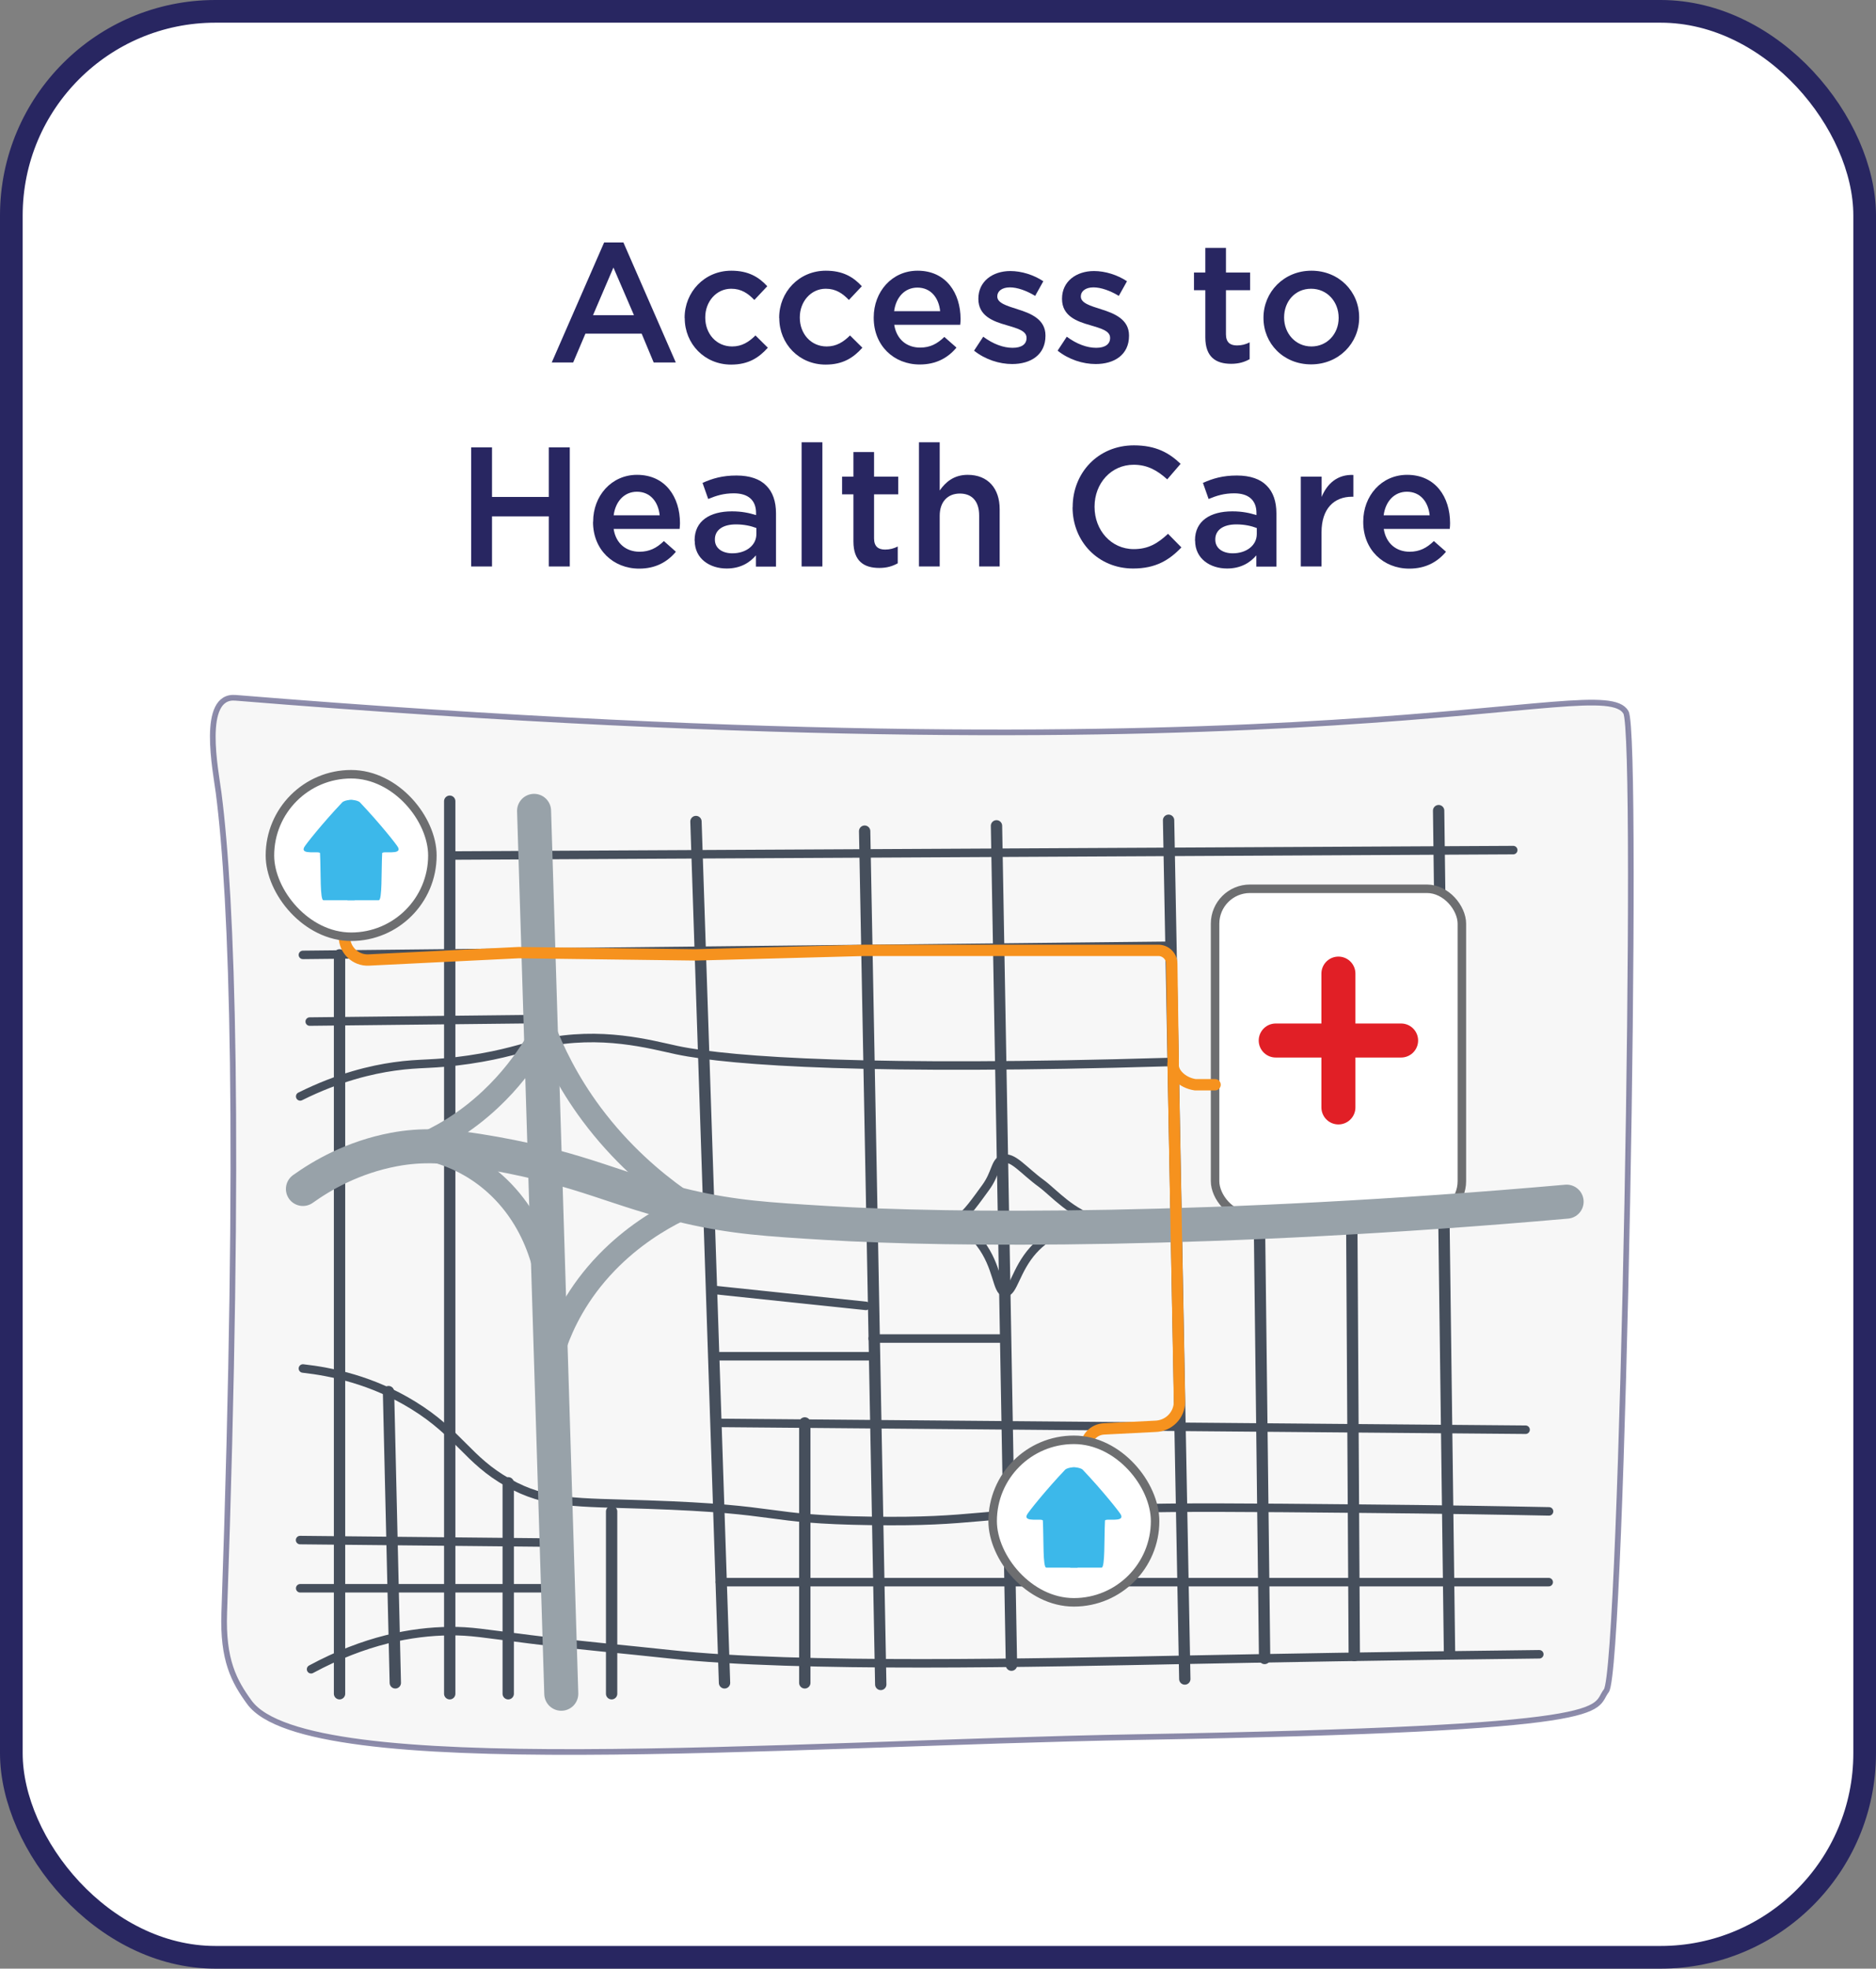 <?xml version="1.0" encoding="UTF-8"?>
<svg id="Layer_2" data-name="Layer 2" xmlns="http://www.w3.org/2000/svg" viewBox="0 0 165.48 173.59">
  <rect x="0" y="0" width="165.48" height="173.59" fill="#808080" stroke="none"/>
  <defs>
    <style>
      .cls-1 {
        stroke: #f6921e;
      }

      .cls-1, .cls-2, .cls-3, .cls-4, .cls-5, .cls-6 {
        fill: none;
        stroke-linecap: round;
        stroke-linejoin: round;
      }

      .cls-2, .cls-4 {
        stroke: #464f5c;
      }

      .cls-3 {
        stroke: #e11f26;
      }

      .cls-3, .cls-6 {
        stroke-width: 3px;
      }

      .cls-4, .cls-7 {
        stroke-width: .75px;
      }

      .cls-8, .cls-5 {
        stroke-width: 2px;
      }

      .cls-8, .cls-9 {
        stroke: #282661;
      }

      .cls-8, .cls-9, .cls-7 {
        stroke-miterlimit: 10;
      }

      .cls-8, .cls-7 {
        fill: #fff;
      }

      .cls-5, .cls-6 {
        stroke: #98a2a9;
      }

      .cls-9 {
        fill: #efefef;
        opacity: .53;
        stroke-width: .5px;
      }

      .cls-7 {
        stroke: #6d6e70;
      }

      .cls-10 {
        fill: #282661;
      }

      .cls-10, .cls-11 {
        stroke-width: 0px;
      }

      .cls-11 {
        fill: #3cb8ea;
      }
    </style>
  </defs>
  <g id="Cards_Updated_Copy_Outlined_" data-name="Cards (Updated | Copy Outlined)">
    <g>
      <rect id="Border" class="cls-8" x="1" y="1" width="163.48" height="171.59" rx="18" ry="18"/>
      <path class="cls-9" d="m19.29,69.95c-.26-2-1.62-8.68,1.48-8.42,96.9,7.9,120.45-2.49,122.65,1.28,1.19,2.04-.29,84.44-1.73,86.28-1.29,1.66,1.85,3.33-41.21,4.08-31.75.56-73.35,3.97-78.48-3.06-1.35-1.85-2.37-3.73-2.22-7.91,1.47-42.27.7-63.01-.49-72.24Z"/>
      <line class="cls-2" x1="29.95" y1="84.2" x2="29.95" y2="149.35"/>
      <line class="cls-2" x1="34.87" y1="148.39" x2="34.27" y2="122.71"/>
      <line class="cls-2" x1="39.67" y1="149.35" x2="39.67" y2="70.65"/>
      <line class="cls-2" x1="44.83" y1="149.35" x2="44.83" y2="130.75"/>
      <line class="cls-2" x1="53.95" y1="149.35" x2="53.95" y2="133.28"/>
      <line class="cls-2" x1="63.91" y1="148.39" x2="61.39" y2="72.44"/>
      <line class="cls-2" x1="70.99" y1="148.39" x2="70.99" y2="125.47"/>
      <line class="cls-2" x1="77.69" y1="148.53" x2="76.27" y2="73.29"/>
      <line class="cls-2" x1="89.22" y1="146.83" x2="87.9" y2="72.82"/>
      <line class="cls-2" x1="104.51" y1="148.05" x2="103.08" y2="72.33"/>
      <line class="cls-2" x1="111.55" y1="146.24" x2="111.08" y2="106.76"/>
      <line class="cls-2" x1="119.46" y1="145.98" x2="119.24" y2="108.05"/>
      <line class="cls-2" x1="127.86" y1="145.73" x2="126.9" y2="71.48"/>
      <line class="cls-4" x1="39.67" y1="75.44" x2="133.48" y2="74.96"/>
      <line class="cls-4" x1="26.72" y1="84.2" x2="102.81" y2="83.4"/>
      <line class="cls-4" x1="27.32" y1="90.08" x2="48.31" y2="89.85"/>
      <path class="cls-4" d="m26.48,96.68c3.43-1.71,6.31-2.36,8.28-2.64,2.38-.34,3.4-.13,6.6-.6,3.19-.47,4.64-1.05,6.43-1.44,5.25-1.15,9.62.11,11.93.6,4.85,1.02,17.43,1.82,43.3,1.05"/>
      <path class="cls-4" d="m26.72,120.67c2.51.28,6.11,1.02,9.72,3.24,4.08,2.51,4.79,4.82,8.4,6.84,3.35,1.88,5.99,1.71,12.24,1.92,12.33.41,9.98,1.3,19.8,1.44,9.34.13,8.85-.71,22.2-1.08,5.2-.14,10.46-.1,21,0,6.88.06,12.59.16,16.56.24"/>
      <line class="cls-4" x1="26.47" y1="135.8" x2="49.51" y2="136.03"/>
      <line class="cls-4" x1="26.48" y1="140.05" x2="50.12" y2="140.05"/>
      <path class="cls-4" d="m27.44,147.19c4.75-2.56,8.89-3.33,12.24-3.36,1.86-.02,2.92.2,7.08.72,4.11.52,8.24.87,12.36,1.32,11.31,1.23,32.55.74,45.71.48,6.82-.13,17.52-.33,30.95-.48"/>
      <line class="cls-4" x1="63.5" y1="139.51" x2="136.61" y2="139.51"/>
      <line class="cls-4" x1="63.6" y1="125.47" x2="134.57" y2="126.07"/>
      <line class="cls-4" x1="63.5" y1="119.59" x2="76.98" y2="119.59"/>
      <line class="cls-4" x1="62.76" y1="113.72" x2="76.38" y2="115.15"/>
      <line class="cls-4" x1="76.98" y1="118.03" x2="88.37" y2="118.03"/>
      <path class="cls-4" d="m96.18,107.74c-1.64.27-3.61.91-5.04,2.5-1.55,1.72-1.77,3.77-2.49,3.72-.74-.06-.61-2.27-2.19-4.32-1-1.29-2.28-2-3.24-2.4"/>
      <path class="cls-4" d="m96.9,107.64c-2.35-.57-3.96-2.49-5.04-3.28-1.63-1.19-2.54-2.46-3.41-2.15-.7.25-.58,1.24-1.51,2.51-.76,1.03-1.73,2.46-2.4,2.77"/>
      <rect class="cls-7" x="107.18" y="78.37" width="21.77" height="28.86" rx="3.08" ry="3.08"/>
      <line class="cls-3" x1="118.06" y1="85.85" x2="118.06" y2="97.65"/>
      <line class="cls-3" x1="112.53" y1="91.75" x2="123.59" y2="91.75"/>
      <line id="V" class="cls-6" x1="47.11" y1="71.5" x2="49.51" y2="149.35"/>
      <path class="cls-6" d="m26.72,104.84c1.64-1.17,4.37-2.79,8.04-3.48,2.42-.45,4.7-.39,8.88.36,8.01,1.44,10.73,3.23,17.04,4.68,4.08.94,6.96,1.12,12.24,1.44,10.75.66,34.39.85,65.27-1.88"/>
      <path class="cls-5" d="m59.83,105.68c-2.16-1.53-5.04-3.94-7.65-7.44-2.13-2.86-3.42-5.58-4.22-7.68"/>
      <path class="cls-5" d="m47.11,92.24c-.86,1.37-2.1,3.06-3.84,4.69-2.37,2.23-4.71,3.46-6.36,4.14"/>
      <path class="cls-5" d="m35.83,101.07c1.19.08,4.89.49,8.16,3.62,4.2,4.03,4.46,9.48,4.49,10.46"/>
      <path class="cls-5" d="m49.03,118.51c.6-1.69,1.85-4.46,4.51-7.2,2.25-2.32,4.64-3.74,6.29-4.56"/>
      <path class="cls-1" d="m30.38,82.4v.2c0,1.17.98,2.11,2.15,2.05l13.22-.65,15.63.2,14.88-.4h25.92c.64,0,1.17.52,1.18,1.16l.13,8.78c-.14.82.77,1.74,1.94,1.91h1.75"/>
      <path class="cls-1" d="m95.78,128.13v-.52c.04-.86.72-1.56,1.58-1.61l4.53-.23c1.19-.02,2.15-.98,2.15-2.17l-.56-29.85"/>
      <rect class="cls-7" x="23.81" y="68.27" width="14.33" height="14.33" rx="7.17" ry="7.17"/>
      <rect class="cls-7" x="87.56" y="126.96" width="14.33" height="14.33" rx="7.17" ry="7.17"/>
      <g>
        <path class="cls-11" d="m30.19,70.75c.21-.22,1.1-.32,1.1-.06.06,2.83-.04,6.94,0,8.69,0,0-1.78,0-2.76,0-.31,0-.22-2.45-.3-4.14-.01-.25-1.73.19-1.41-.51.09-.21,1.66-2.18,3.37-3.98Z"/>
        <path class="cls-11" d="m31.75,70.75c-.21-.22-1.1-.32-1.1-.06-.06,2.83.04,6.94,0,8.69,0,0,1.78,0,2.76,0,.31,0,.22-2.45.3-4.14.01-.25,1.73.19,1.41-.51-.09-.21-1.66-2.18-3.37-3.98Z"/>
      </g>
      <g>
        <path class="cls-11" d="m93.95,129.6c.21-.22,1.1-.32,1.1-.06.06,2.83-.04,6.94,0,8.69,0,0-1.78,0-2.76,0-.31,0-.22-2.45-.3-4.14-.01-.25-1.73.19-1.41-.51.09-.21,1.66-2.18,3.37-3.98Z"/>
        <path class="cls-11" d="m95.51,129.6c-.21-.22-1.1-.32-1.1-.06-.06,2.83.04,6.94,0,8.69,0,0,1.78,0,2.76,0,.31,0,.22-2.45.3-4.14.01-.25,1.73.19,1.41-.51-.09-.21-1.66-2.18-3.37-3.98Z"/>
      </g>
      <g>
        <path class="cls-10" d="m53.28,21.38h1.71l4.62,10.58h-1.95l-1.06-2.54h-4.96l-1.08,2.54h-1.89l4.62-10.58Zm2.64,6.41l-1.81-4.2-1.8,4.2h3.61Z"/>
        <path class="cls-10" d="m60.39,28.04v-.03c0-2.25,1.74-4.14,4.12-4.14,1.49,0,2.42.55,3.17,1.37l-1.14,1.21c-.55-.57-1.14-.99-2.04-.99-1.32,0-2.29,1.14-2.29,2.52v.03c0,1.41.97,2.54,2.37,2.54.86,0,1.47-.39,2.06-.97l1.09,1.08c-.78.87-1.7,1.49-3.24,1.49-2.35,0-4.09-1.84-4.09-4.09Z"/>
        <path class="cls-10" d="m68.73,28.04v-.03c0-2.25,1.74-4.14,4.12-4.14,1.49,0,2.42.55,3.17,1.37l-1.14,1.21c-.55-.57-1.14-.99-2.04-.99-1.32,0-2.29,1.14-2.29,2.52v.03c0,1.41.97,2.54,2.37,2.54.86,0,1.47-.39,2.06-.97l1.09,1.08c-.78.87-1.7,1.49-3.24,1.49-2.35,0-4.09-1.84-4.09-4.09Z"/>
        <path class="cls-10" d="m77.07,28.02v-.03c0-2.26,1.6-4.12,3.87-4.12,2.52,0,3.79,1.98,3.79,4.26,0,.17-.01.33-.03.51h-5.82c.2,1.29,1.11,2.01,2.28,2.01.88,0,1.51-.33,2.14-.94l1.07.94c-.75.9-1.79,1.49-3.24,1.49-2.29,0-4.06-1.67-4.06-4.11Zm5.86-.58c-.12-1.17-.81-2.08-2.01-2.08-1.11,0-1.89.85-2.05,2.08h4.06Z"/>
        <path class="cls-10" d="m85.92,30.92l.81-1.23c.87.65,1.78.98,2.59.98s1.23-.33,1.23-.86v-.03c0-.62-.84-.83-1.77-1.11-1.17-.33-2.48-.81-2.48-2.31v-.03c0-1.51,1.25-2.43,2.82-2.43.99,0,2.07.34,2.91.9l-.72,1.29c-.76-.46-1.57-.75-2.23-.75-.71,0-1.11.35-1.11.78v.03c0,.58.86.82,1.79,1.12,1.16.36,2.46.88,2.46,2.31v.03c0,1.67-1.29,2.49-2.94,2.49-1.12,0-2.37-.39-3.36-1.18Z"/>
        <path class="cls-10" d="m93.29,30.92l.81-1.23c.87.65,1.79.98,2.59.98s1.23-.33,1.23-.86v-.03c0-.62-.84-.83-1.77-1.11-1.17-.33-2.47-.81-2.47-2.31v-.03c0-1.51,1.25-2.43,2.82-2.43.99,0,2.07.34,2.91.9l-.72,1.29c-.76-.46-1.58-.75-2.24-.75-.7,0-1.11.35-1.11.78v.03c0,.58.85.82,1.79,1.12,1.15.36,2.46.88,2.46,2.31v.03c0,1.67-1.29,2.49-2.94,2.49-1.12,0-2.37-.39-3.36-1.18Z"/>
        <path class="cls-10" d="m106.32,29.76v-4.17h-1v-1.56h1v-2.17h1.82v2.17h2.13v1.56h-2.13v3.88c0,.71.36.99.97.99.41,0,.76-.09,1.12-.27v1.48c-.45.25-.95.41-1.63.41-1.33,0-2.28-.58-2.28-2.33Z"/>
        <path class="cls-10" d="m111.45,28.04v-.03c0-2.26,1.8-4.14,4.23-4.14s4.21,1.84,4.21,4.11v.03c0,2.25-1.8,4.12-4.24,4.12s-4.2-1.84-4.2-4.09Zm6.63,0v-.03c0-1.39-1-2.55-2.43-2.55s-2.38,1.14-2.38,2.52v.03c0,1.38,1,2.54,2.41,2.54s2.4-1.14,2.4-2.5Z"/>
        <path class="cls-10" d="m41.56,39.45h1.84v4.37h5.01v-4.37h1.85v10.5h-1.85v-4.42h-5.01v4.42h-1.84v-10.5Z"/>
        <path class="cls-10" d="m52.32,46.02v-.03c0-2.26,1.61-4.12,3.87-4.12,2.52,0,3.79,1.98,3.79,4.26,0,.17-.02.33-.03.51h-5.82c.19,1.29,1.11,2.01,2.28,2.01.88,0,1.52-.33,2.15-.94l1.06.94c-.75.9-1.79,1.49-3.24,1.49-2.29,0-4.07-1.67-4.07-4.11Zm5.87-.58c-.12-1.17-.81-2.08-2.01-2.08-1.11,0-1.89.85-2.05,2.08h4.07Z"/>
        <path class="cls-10" d="m61.27,47.67v-.03c0-1.71,1.35-2.55,3.29-2.55.88,0,1.51.14,2.13.33v-.19c0-1.12-.69-1.73-1.96-1.73-.88,0-1.54.2-2.26.5l-.5-1.42c.88-.39,1.74-.65,3-.65,1.18,0,2.07.32,2.62.89.58.57.86,1.41.86,2.44v4.7h-1.77v-.99c-.54.64-1.36,1.16-2.58,1.16-1.49,0-2.82-.86-2.82-2.45Zm5.45-.57v-.54c-.47-.18-1.08-.32-1.8-.32-1.17,0-1.86.5-1.86,1.32v.03c0,.77.67,1.2,1.54,1.2,1.2,0,2.12-.69,2.12-1.7Z"/>
        <path class="cls-10" d="m70.71,39h1.83v10.95h-1.83v-10.95Z"/>
        <path class="cls-10" d="m75.28,47.76v-4.17h-1v-1.56h1v-2.17h1.82v2.17h2.13v1.56h-2.13v3.88c0,.71.36.99.97.99.41,0,.76-.09,1.12-.27v1.48c-.45.25-.95.41-1.63.41-1.33,0-2.28-.58-2.28-2.33Z"/>
        <path class="cls-10" d="m81.06,39h1.83v4.25c.51-.73,1.24-1.38,2.47-1.38,1.79,0,2.82,1.2,2.82,3.03v5.05h-1.81v-4.5c0-1.23-.62-1.93-1.7-1.93s-1.78.73-1.78,1.96v4.47h-1.83v-10.95Z"/>
        <path class="cls-10" d="m94.62,44.73v-.03c0-2.99,2.23-5.43,5.4-5.43,1.95,0,3.12.67,4.12,1.63l-1.18,1.37c-.86-.78-1.74-1.29-2.96-1.29-1.98,0-3.45,1.63-3.45,3.69v.03c0,2.05,1.46,3.72,3.46,3.72,1.29,0,2.12-.51,3.02-1.35l1.18,1.2c-1.09,1.14-2.29,1.86-4.26,1.86-3.08,0-5.34-2.38-5.34-5.4Z"/>
        <path class="cls-10" d="m105.41,47.67v-.03c0-1.71,1.35-2.55,3.29-2.55.88,0,1.51.14,2.13.33v-.19c0-1.12-.69-1.73-1.96-1.73-.88,0-1.54.2-2.26.5l-.5-1.42c.88-.39,1.74-.65,3-.65,1.18,0,2.07.32,2.62.89.58.57.86,1.41.86,2.44v4.7h-1.77v-.99c-.54.64-1.36,1.16-2.58,1.16-1.49,0-2.82-.86-2.82-2.45Zm5.45-.57v-.54c-.47-.18-1.08-.32-1.8-.32-1.17,0-1.86.5-1.86,1.32v.03c0,.77.67,1.2,1.54,1.2,1.2,0,2.12-.69,2.12-1.7Z"/>
        <path class="cls-10" d="m114.75,42.03h1.83v1.79c.49-1.19,1.41-2,2.8-1.94v1.92h-.11c-1.59,0-2.7,1.04-2.7,3.14v3.01h-1.83v-7.92Z"/>
        <path class="cls-10" d="m120.25,46.02v-.03c0-2.26,1.6-4.12,3.87-4.12,2.52,0,3.79,1.98,3.79,4.26,0,.17-.01.33-.03.51h-5.82c.2,1.29,1.11,2.01,2.28,2.01.88,0,1.51-.33,2.14-.94l1.07.94c-.75.9-1.79,1.49-3.24,1.49-2.29,0-4.06-1.67-4.06-4.11Zm5.86-.58c-.12-1.17-.81-2.08-2.01-2.08-1.11,0-1.89.85-2.05,2.08h4.06Z"/>
      </g>
    </g>
  </g>
</svg>